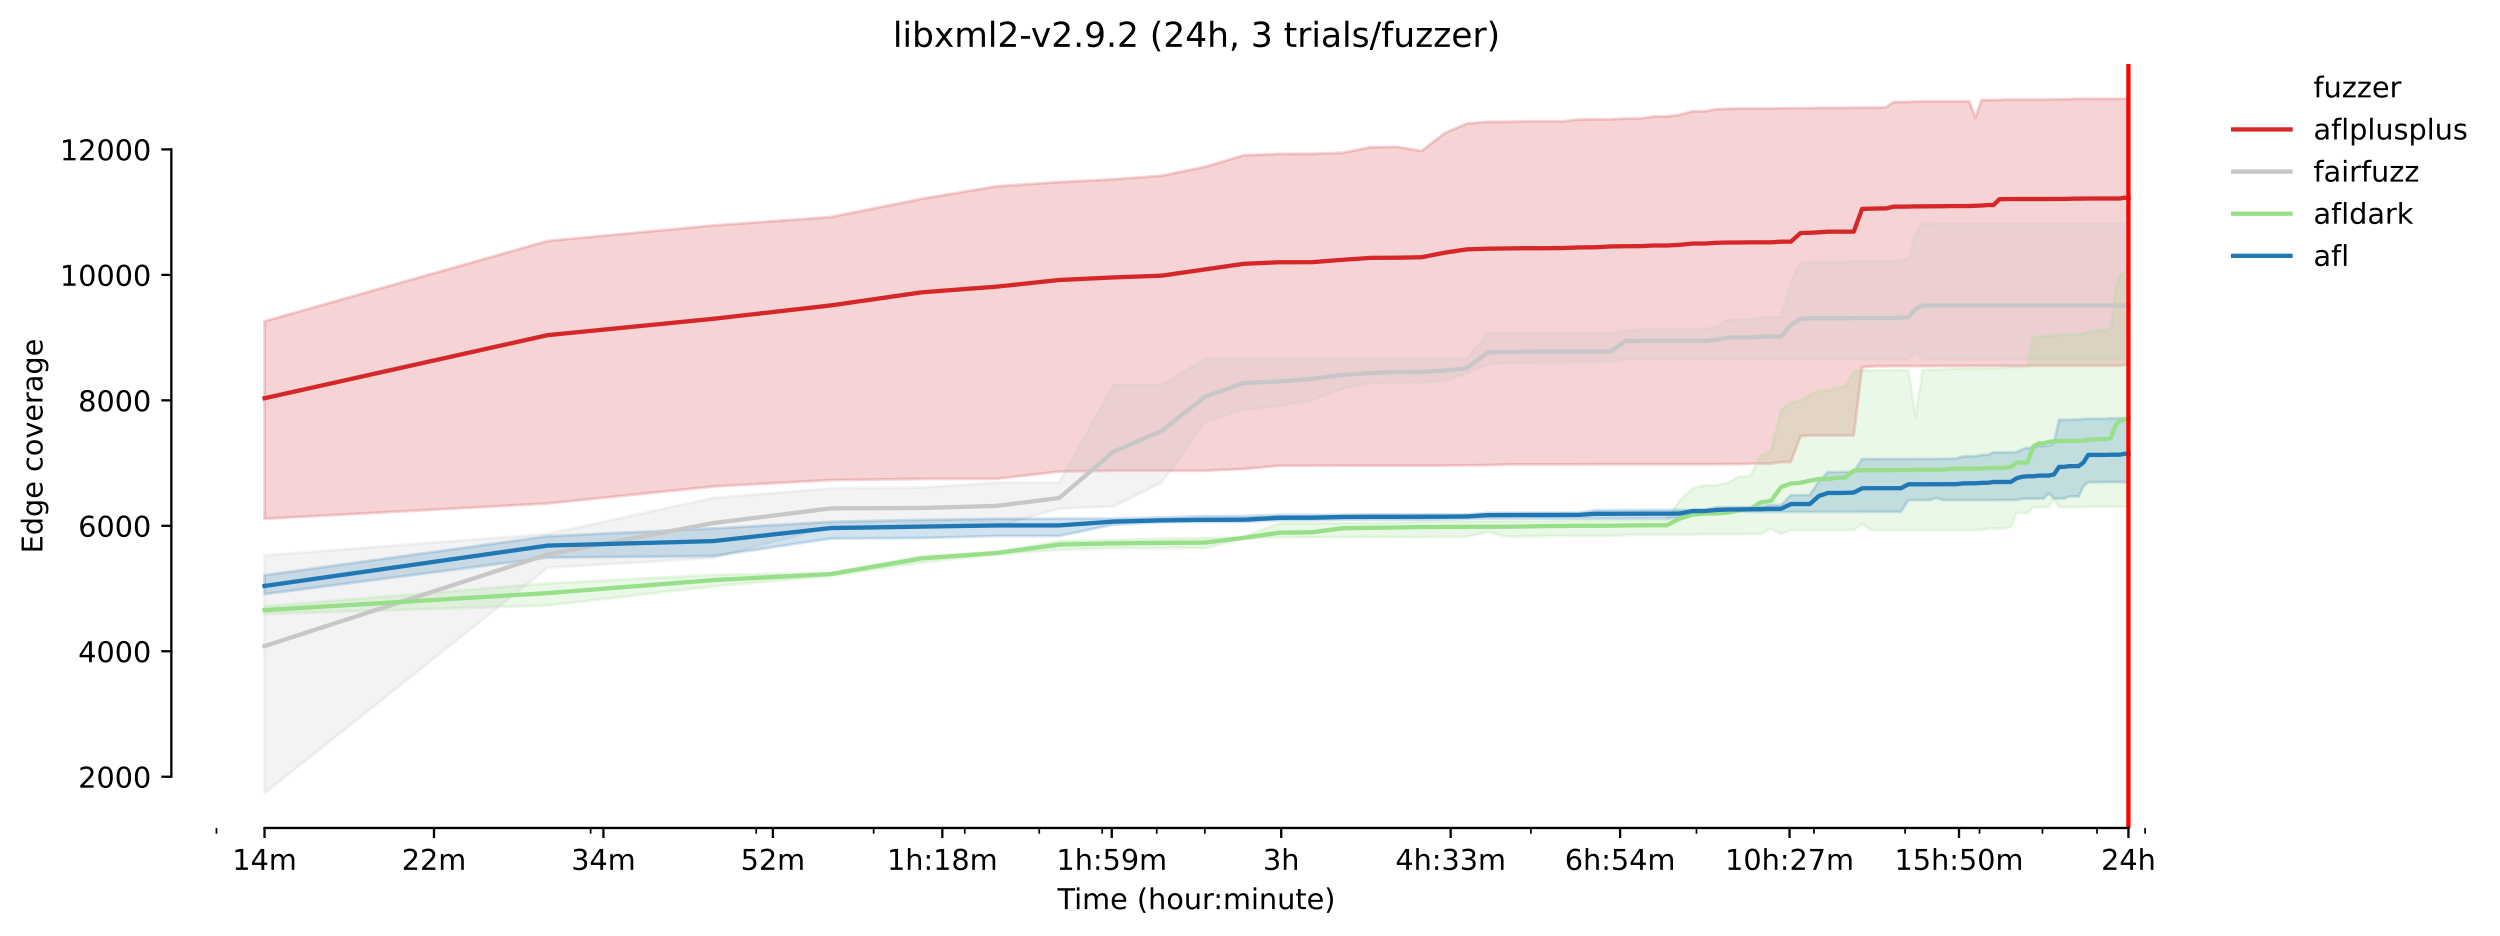 <?xml version="1.0" encoding="utf-8" standalone="no"?>
<!DOCTYPE svg PUBLIC "-//W3C//DTD SVG 1.1//EN"
  "http://www.w3.org/Graphics/SVG/1.1/DTD/svg11.dtd">
<!-- Created with matplotlib (https://matplotlib.org/) -->
<svg height="325.986pt" version="1.1" viewBox="0 0 870.904 325.986" width="870.904pt" xmlns="http://www.w3.org/2000/svg" xmlns:xlink="http://www.w3.org/1999/xlink">
 <defs>
  <style type="text/css">*{stroke-linecap:butt;stroke-linejoin:round;}</style>
 </defs>
 <g id="figure_1">
  <g id="patch_1">
   <path d="M 0 325.986 
L 870.904 325.986 
L 870.904 0 
L 0 0 
z
" style="fill:#ffffff;"/>
  </g>
  <g id="axes_1">
   <g id="patch_2">
    <path d="M 59.691 288.43 
L 773.931 288.43 
L 773.931 22.318 
L 59.691 22.318 
z
" style="fill:#ffffff;"/>
   </g>
   <g id="PolyCollection_1">
    <defs>
     <path d="M 92.156 -214.057 
L 92.156 -145.262 
L 190.761 -150.594 
L 248.441 -156.517 
L 289.366 -158.746 
L 321.109 -159.139 
L 347.046 -159.205 
L 368.975 -161.696 
L 387.971 -162.024 
L 404.726 -162.024 
L 419.714 -162.024 
L 433.273 -162.614 
L 445.651 -163.75 
L 457.037 -163.75 
L 467.58 -163.794 
L 477.394 -163.794 
L 486.575 -163.794 
L 495.2 -163.794 
L 503.331 -163.794 
L 511.022 -163.881 
L 518.319 -163.925 
L 525.26 -164.187 
L 531.878 -164.187 
L 538.201 -164.187 
L 544.256 -164.187 
L 550.063 -164.187 
L 555.642 -164.253 
L 561.011 -164.253 
L 566.184 -164.253 
L 571.176 -164.253 
L 575.999 -164.253 
L 580.664 -164.253 
L 585.18 -164.253 
L 589.558 -164.253 
L 593.804 -164.253 
L 597.928 -164.253 
L 601.936 -164.297 
L 605.833 -164.297 
L 609.627 -164.471 
L 613.322 -164.471 
L 616.924 -164.471 
L 620.437 -164.996 
L 623.865 -164.996 
L 627.212 -173.978 
L 630.482 -174.306 
L 633.679 -174.306 
L 636.806 -174.306 
L 639.865 -174.306 
L 642.86 -174.306 
L 645.794 -174.306 
L 648.668 -198.017 
L 651.485 -198.301 
L 654.247 -198.432 
L 656.957 -198.432 
L 659.616 -198.454 
L 662.226 -198.454 
L 664.789 -198.454 
L 667.307 -198.454 
L 669.781 -198.454 
L 672.213 -198.454 
L 674.604 -198.519 
L 676.955 -198.519 
L 679.269 -198.519 
L 681.545 -198.519 
L 683.785 -198.519 
L 685.991 -198.519 
L 688.163 -198.519 
L 690.302 -198.519 
L 692.409 -198.563 
L 694.486 -198.563 
L 696.533 -198.563 
L 698.551 -198.563 
L 700.54 -198.563 
L 702.503 -198.563 
L 704.438 -198.563 
L 706.348 -198.585 
L 708.232 -198.585 
L 710.091 -198.585 
L 711.927 -198.585 
L 713.739 -198.585 
L 715.529 -198.585 
L 717.296 -198.585 
L 719.041 -198.585 
L 720.766 -198.585 
L 722.469 -198.585 
L 724.153 -198.585 
L 725.817 -198.585 
L 727.461 -198.585 
L 729.087 -198.585 
L 730.695 -198.585 
L 732.284 -198.585 
L 733.856 -198.585 
L 735.411 -198.585 
L 736.949 -198.585 
L 738.47 -198.585 
L 739.976 -198.869 
L 741.465 -198.869 
L 741.465 -291.572 
L 741.465 -291.572 
L 739.976 -291.572 
L 738.47 -291.572 
L 736.949 -291.572 
L 735.411 -291.572 
L 733.856 -291.572 
L 732.284 -291.572 
L 730.695 -291.572 
L 729.087 -291.572 
L 727.461 -291.572 
L 725.817 -291.572 
L 724.153 -291.572 
L 722.469 -291.572 
L 720.766 -291.397 
L 719.041 -291.397 
L 717.296 -291.397 
L 715.529 -291.397 
L 713.739 -291.31 
L 711.927 -291.31 
L 710.091 -291.31 
L 708.232 -291.31 
L 706.348 -291.31 
L 704.438 -291.31 
L 702.503 -291.31 
L 700.54 -291.31 
L 698.551 -291.31 
L 696.533 -291.179 
L 694.486 -291.135 
L 692.409 -291.135 
L 690.302 -291.135 
L 688.163 -285.118 
L 685.991 -290.654 
L 683.785 -290.654 
L 681.545 -290.654 
L 679.269 -290.654 
L 676.955 -290.654 
L 674.604 -290.654 
L 672.213 -290.654 
L 669.781 -290.654 
L 667.307 -290.654 
L 664.789 -290.48 
L 662.226 -290.458 
L 659.616 -290.458 
L 656.957 -288.556 
L 654.247 -288.556 
L 651.485 -288.469 
L 648.668 -288.469 
L 645.794 -288.469 
L 642.86 -288.425 
L 639.865 -288.425 
L 636.806 -288.425 
L 633.679 -288.425 
L 630.482 -288.294 
L 627.212 -288.294 
L 623.865 -288.294 
L 620.437 -288.294 
L 616.924 -288.163 
L 613.322 -288.163 
L 609.627 -288.163 
L 605.833 -288.163 
L 601.936 -288.119 
L 597.928 -287.966 
L 593.804 -287.202 
L 589.558 -287.202 
L 585.18 -285.956 
L 580.664 -285.41 
L 575.999 -285.388 
L 571.176 -284.71 
L 566.184 -284.688 
L 561.011 -284.426 
L 555.642 -284.426 
L 550.063 -284.361 
L 544.256 -283.727 
L 538.201 -283.727 
L 531.878 -283.727 
L 525.26 -283.552 
L 518.319 -283.552 
L 511.022 -282.962 
L 503.331 -279.64 
L 495.2 -273.39 
L 486.575 -274.832 
L 477.394 -274.701 
L 467.58 -272.734 
L 457.037 -272.407 
L 445.651 -272.363 
L 433.273 -271.882 
L 419.714 -267.861 
L 404.726 -264.78 
L 387.971 -263.534 
L 368.975 -262.551 
L 347.046 -261.065 
L 321.109 -256.733 
L 289.366 -250.378 
L 248.441 -247.45 
L 190.761 -242.052 
L 92.156 -214.057 
z
" id="mfbe3bf1a73" style="stroke:#d62728;stroke-opacity:0.2;"/>
    </defs>
    <g clip-path="url(#p6134f6e0ec)">
     <use style="fill:#d62728;fill-opacity:0.2;stroke:#d62728;stroke-opacity:0.2;" x="0" xlink:href="#mfbe3bf1a73" y="325.986"/>
    </g>
   </g>
   <g id="PolyCollection_2">
    <defs>
     <path d="M 92.156 -132.499 
L 92.156 -49.652 
L 190.761 -128.216 
L 248.441 -131.669 
L 289.366 -142.465 
L 321.109 -142.487 
L 347.046 -142.596 
L 368.975 -148.802 
L 387.971 -149.611 
L 404.726 -157.959 
L 419.714 -178.938 
L 433.273 -183.353 
L 445.651 -184.555 
L 457.037 -186.653 
L 467.58 -190.608 
L 477.394 -192.597 
L 486.575 -192.684 
L 495.2 -192.794 
L 503.331 -193.427 
L 511.022 -195.919 
L 518.319 -199.131 
L 525.26 -199.503 
L 531.878 -199.765 
L 538.201 -199.874 
L 544.256 -199.874 
L 550.063 -199.896 
L 555.642 -200.005 
L 561.011 -200.005 
L 566.184 -200.88 
L 571.176 -200.88 
L 575.999 -200.88 
L 580.664 -200.88 
L 585.18 -200.88 
L 589.558 -200.88 
L 593.804 -200.88 
L 597.928 -200.88 
L 601.936 -200.88 
L 605.833 -200.88 
L 609.627 -200.88 
L 613.322 -200.88 
L 616.924 -200.88 
L 620.437 -200.88 
L 623.865 -200.88 
L 627.212 -200.88 
L 630.482 -200.88 
L 633.679 -200.88 
L 636.806 -200.88 
L 639.865 -200.88 
L 642.86 -200.88 
L 645.794 -200.88 
L 648.668 -200.88 
L 651.485 -200.88 
L 654.247 -200.88 
L 656.957 -200.88 
L 659.616 -200.88 
L 662.226 -200.88 
L 664.789 -200.88 
L 667.307 -203.844 
L 669.781 -200.88 
L 672.213 -200.88 
L 674.604 -200.88 
L 676.955 -200.88 
L 679.269 -200.88 
L 681.545 -200.88 
L 683.785 -200.88 
L 685.991 -200.88 
L 688.163 -200.88 
L 690.302 -200.88 
L 692.409 -200.88 
L 694.486 -200.88 
L 696.533 -200.88 
L 698.551 -200.88 
L 700.54 -200.88 
L 702.503 -200.88 
L 704.438 -200.88 
L 706.348 -200.88 
L 708.232 -200.88 
L 710.091 -200.88 
L 711.927 -200.88 
L 713.739 -200.88 
L 715.529 -200.88 
L 717.296 -200.88 
L 719.041 -200.88 
L 720.766 -200.88 
L 722.469 -200.88 
L 724.153 -200.88 
L 725.817 -200.88 
L 727.461 -200.88 
L 729.087 -200.88 
L 730.695 -200.88 
L 732.284 -200.88 
L 733.856 -200.88 
L 735.411 -200.88 
L 736.949 -200.88 
L 738.47 -200.88 
L 739.976 -200.88 
L 741.465 -200.88 
L 741.465 -248.04 
L 741.465 -248.04 
L 739.976 -248.04 
L 738.47 -248.04 
L 736.949 -248.04 
L 735.411 -248.04 
L 733.856 -248.04 
L 732.284 -248.04 
L 730.695 -248.04 
L 729.087 -248.04 
L 727.461 -248.04 
L 725.817 -248.04 
L 724.153 -248.04 
L 722.469 -248.04 
L 720.766 -248.04 
L 719.041 -248.04 
L 717.296 -248.04 
L 715.529 -248.04 
L 713.739 -248.04 
L 711.927 -248.04 
L 710.091 -248.04 
L 708.232 -248.04 
L 706.348 -248.04 
L 704.438 -248.04 
L 702.503 -248.04 
L 700.54 -248.04 
L 698.551 -248.04 
L 696.533 -248.04 
L 694.486 -248.04 
L 692.409 -248.04 
L 690.302 -248.04 
L 688.163 -248.04 
L 685.991 -248.04 
L 683.785 -248.04 
L 681.545 -248.04 
L 679.269 -248.04 
L 676.955 -248.04 
L 674.604 -248.04 
L 672.213 -248.018 
L 669.781 -248.018 
L 667.307 -244.652 
L 664.789 -235.583 
L 662.226 -235.583 
L 659.616 -234.884 
L 656.957 -234.884 
L 654.247 -234.884 
L 651.485 -234.884 
L 648.668 -234.884 
L 645.794 -234.884 
L 642.86 -234.709 
L 639.865 -234.709 
L 636.806 -234.709 
L 633.679 -234.709 
L 630.482 -234.665 
L 627.212 -234.185 
L 623.865 -227.519 
L 620.437 -215.522 
L 616.924 -215.522 
L 613.322 -215.412 
L 609.627 -214.647 
L 605.833 -214.626 
L 601.936 -214.604 
L 597.928 -212.156 
L 593.804 -211.151 
L 589.558 -211.151 
L 585.18 -211.151 
L 580.664 -211.151 
L 575.999 -211.151 
L 571.176 -211.151 
L 566.184 -210.757 
L 561.011 -209.774 
L 555.642 -209.774 
L 550.063 -209.774 
L 544.256 -209.774 
L 538.201 -209.774 
L 531.878 -209.774 
L 525.26 -209.774 
L 518.319 -209.774 
L 511.022 -200.88 
L 503.331 -200.88 
L 495.2 -200.88 
L 486.575 -200.88 
L 477.394 -200.88 
L 467.58 -200.88 
L 457.037 -200.88 
L 445.651 -200.88 
L 433.273 -200.88 
L 419.714 -200.88 
L 404.726 -191.963 
L 387.971 -191.963 
L 368.975 -157.872 
L 347.046 -157.872 
L 321.109 -156.123 
L 289.366 -155.839 
L 248.441 -152.517 
L 190.761 -139.973 
L 92.156 -132.499 
z
" id="m40d604502a" style="stroke:#c7c7c7;stroke-opacity:0.2;"/>
    </defs>
    <g clip-path="url(#p6134f6e0ec)">
     <use style="fill:#c7c7c7;fill-opacity:0.2;stroke:#c7c7c7;stroke-opacity:0.2;" x="0" xlink:href="#m40d604502a" y="325.986"/>
    </g>
   </g>
   <g id="PolyCollection_3">
    <defs>
     <path d="M 92.156 -114.776 
L 92.156 -112.088 
L 190.761 -115.082 
L 248.441 -121.726 
L 289.366 -125.331 
L 321.109 -130.008 
L 347.046 -132.849 
L 368.975 -134.444 
L 387.971 -135.034 
L 404.726 -135.034 
L 419.714 -135.056 
L 433.273 -138.334 
L 445.651 -138.771 
L 457.037 -138.815 
L 467.58 -138.881 
L 477.394 -138.881 
L 486.575 -138.903 
L 495.2 -138.903 
L 503.331 -138.946 
L 511.022 -138.946 
L 518.319 -140.658 
L 525.26 -138.99 
L 531.878 -139.165 
L 538.201 -139.274 
L 544.256 -139.274 
L 550.063 -139.318 
L 555.642 -139.318 
L 561.011 -139.318 
L 566.184 -139.58 
L 571.176 -139.711 
L 575.999 -139.711 
L 580.664 -139.711 
L 585.18 -139.755 
L 589.558 -139.777 
L 593.804 -139.93 
L 597.928 -139.93 
L 601.936 -139.93 
L 605.833 -139.93 
L 609.627 -139.995 
L 613.322 -139.995 
L 616.924 -141.849 
L 620.437 -139.995 
L 623.865 -141.285 
L 627.212 -141.285 
L 630.482 -141.285 
L 633.679 -141.285 
L 636.806 -141.285 
L 639.865 -141.285 
L 642.86 -141.328 
L 645.794 -141.328 
L 648.668 -143.674 
L 651.485 -141.328 
L 654.247 -141.328 
L 656.957 -141.328 
L 659.616 -141.328 
L 662.226 -141.328 
L 664.789 -141.328 
L 667.307 -141.328 
L 669.781 -141.328 
L 672.213 -141.328 
L 674.604 -141.328 
L 676.955 -141.328 
L 679.269 -141.328 
L 681.545 -141.328 
L 683.785 -141.328 
L 685.991 -141.328 
L 688.163 -141.328 
L 690.302 -141.372 
L 692.409 -141.831 
L 694.486 -141.853 
L 696.533 -141.853 
L 698.551 -141.853 
L 700.54 -142.661 
L 702.503 -147.273 
L 704.438 -147.294 
L 706.348 -147.294 
L 708.232 -149.261 
L 710.091 -149.283 
L 711.927 -149.283 
L 713.739 -149.283 
L 715.529 -152.238 
L 717.296 -149.283 
L 719.041 -149.283 
L 720.766 -149.283 
L 722.469 -149.283 
L 724.153 -149.283 
L 725.817 -149.283 
L 727.461 -149.414 
L 729.087 -149.414 
L 730.695 -149.414 
L 732.284 -149.414 
L 733.856 -149.414 
L 735.411 -149.414 
L 736.949 -149.414 
L 738.47 -149.414 
L 739.976 -149.414 
L 741.465 -149.414 
L 741.465 -232.786 
L 741.465 -232.786 
L 739.976 -230.797 
L 738.47 -229.858 
L 736.949 -225.072 
L 735.411 -212.069 
L 733.856 -210.889 
L 732.284 -210.889 
L 730.695 -210.889 
L 729.087 -210.67 
L 727.461 -210.408 
L 725.817 -209.687 
L 724.153 -209.665 
L 722.469 -209.599 
L 720.766 -209.555 
L 719.041 -209.534 
L 717.296 -209.446 
L 715.529 -209.009 
L 713.739 -208.965 
L 711.927 -208.965 
L 710.091 -208.922 
L 708.232 -208.55 
L 706.348 -198.126 
L 704.438 -198.126 
L 702.503 -198.126 
L 700.54 -198.126 
L 698.551 -198.082 
L 696.533 -197.798 
L 694.486 -197.776 
L 692.409 -197.711 
L 690.302 -197.689 
L 688.163 -197.645 
L 685.991 -197.602 
L 683.785 -197.602 
L 681.545 -197.58 
L 679.269 -197.58 
L 676.955 -197.23 
L 674.604 -197.23 
L 672.213 -197.164 
L 669.781 -197.121 
L 667.307 -180.905 
L 664.789 -197.055 
L 662.226 -197.055 
L 659.616 -196.968 
L 656.957 -196.968 
L 654.247 -196.968 
L 651.485 -196.968 
L 648.668 -196.946 
L 645.794 -196.574 
L 642.86 -191.351 
L 639.865 -191.045 
L 636.806 -189.953 
L 633.679 -189.909 
L 630.482 -188.27 
L 627.212 -186.412 
L 623.865 -185.626 
L 620.437 -183.178 
L 616.924 -168.689 
L 613.322 -167.269 
L 609.627 -159.991 
L 605.833 -159.991 
L 601.936 -157.784 
L 597.928 -156.888 
L 593.804 -156.844 
L 589.558 -155.752 
L 585.18 -151.731 
L 580.664 -144.803 
L 575.999 -144.803 
L 571.176 -144.759 
L 566.184 -144.759 
L 561.011 -144.759 
L 555.642 -144.716 
L 550.063 -144.716 
L 544.256 -144.563 
L 538.201 -144.453 
L 531.878 -144.453 
L 525.26 -144.41 
L 518.319 -144.41 
L 511.022 -144.388 
L 503.331 -144.366 
L 495.2 -144.344 
L 486.575 -143.951 
L 477.394 -143.863 
L 467.58 -143.776 
L 457.037 -143.732 
L 445.651 -143.689 
L 433.273 -138.946 
L 419.714 -138.531 
L 404.726 -138.356 
L 387.971 -137.81 
L 368.975 -137.482 
L 347.046 -133.68 
L 321.109 -132.237 
L 289.366 -126.402 
L 248.441 -125.725 
L 190.761 -122.775 
L 92.156 -114.776 
z
" id="mcdb04252cb" style="stroke:#98df8a;stroke-opacity:0.2;"/>
    </defs>
    <g clip-path="url(#p6134f6e0ec)">
     <use style="fill:#98df8a;fill-opacity:0.2;stroke:#98df8a;stroke-opacity:0.2;" x="0" xlink:href="#mcdb04252cb" y="325.986"/>
    </g>
   </g>
   <g id="PolyCollection_4">
    <defs>
     <path d="M 92.156 -125.616 
L 92.156 -119.016 
L 190.761 -131.756 
L 248.441 -132.259 
L 289.366 -138.378 
L 321.109 -138.553 
L 347.046 -139.274 
L 368.975 -139.274 
L 387.971 -143.251 
L 404.726 -144.126 
L 419.714 -144.191 
L 433.273 -144.191 
L 445.651 -144.738 
L 457.037 -144.759 
L 467.58 -144.978 
L 477.394 -144.978 
L 486.575 -144.978 
L 495.2 -145.022 
L 503.331 -145.109 
L 511.022 -145.306 
L 518.319 -145.371 
L 525.26 -145.371 
L 531.878 -145.393 
L 538.201 -145.393 
L 544.256 -145.393 
L 550.063 -145.393 
L 555.642 -145.393 
L 561.011 -145.393 
L 566.184 -145.393 
L 571.176 -145.415 
L 575.999 -145.415 
L 580.664 -145.415 
L 585.18 -145.546 
L 589.558 -147.404 
L 593.804 -147.404 
L 597.928 -147.404 
L 601.936 -147.622 
L 605.833 -147.957 
L 609.627 -147.666 
L 613.322 -147.666 
L 616.924 -147.666 
L 620.437 -147.666 
L 623.865 -147.666 
L 627.212 -147.666 
L 630.482 -147.666 
L 633.679 -147.666 
L 636.806 -147.666 
L 639.865 -147.666 
L 642.86 -147.666 
L 645.794 -147.666 
L 648.668 -147.666 
L 651.485 -147.71 
L 654.247 -147.71 
L 656.957 -147.71 
L 659.616 -147.71 
L 662.226 -147.71 
L 664.789 -151.753 
L 667.307 -151.753 
L 669.781 -151.753 
L 672.213 -151.753 
L 674.604 -152.484 
L 676.955 -151.753 
L 679.269 -151.753 
L 681.545 -151.753 
L 683.785 -151.753 
L 685.991 -151.753 
L 688.163 -151.753 
L 690.302 -151.753 
L 692.409 -151.753 
L 694.486 -151.753 
L 696.533 -151.774 
L 698.551 -151.774 
L 700.54 -151.774 
L 702.503 -151.774 
L 704.438 -152.277 
L 706.348 -152.277 
L 708.232 -152.277 
L 710.091 -152.277 
L 711.927 -152.277 
L 713.739 -154.178 
L 715.529 -152.321 
L 717.296 -152.321 
L 719.041 -152.321 
L 720.766 -153.02 
L 722.469 -153.02 
L 724.153 -153.02 
L 725.817 -156.648 
L 727.461 -158.003 
L 729.087 -158.003 
L 730.695 -158.003 
L 732.284 -158.025 
L 733.856 -158.025 
L 735.411 -158.025 
L 736.949 -158.025 
L 738.47 -158.025 
L 739.976 -158.025 
L 741.465 -158.025 
L 741.465 -180.293 
L 741.465 -180.293 
L 739.976 -180.293 
L 738.47 -180.272 
L 736.949 -180.272 
L 735.411 -180.272 
L 733.856 -180.097 
L 732.284 -180.097 
L 730.695 -180.097 
L 729.087 -180.097 
L 727.461 -180.097 
L 725.817 -180.097 
L 724.153 -179.813 
L 722.469 -179.813 
L 720.766 -179.769 
L 719.041 -179.725 
L 717.296 -179.725 
L 715.529 -171.814 
L 713.739 -170.7 
L 711.927 -170.656 
L 710.091 -170.656 
L 708.232 -169.978 
L 706.348 -169.978 
L 704.438 -169.476 
L 702.503 -168.427 
L 700.54 -168.405 
L 698.551 -168.405 
L 696.533 -168.405 
L 694.486 -168.405 
L 692.409 -167.509 
L 690.302 -167.509 
L 688.163 -167.028 
L 685.991 -167.028 
L 683.785 -167.028 
L 681.545 -166.22 
L 679.269 -166.22 
L 676.955 -166.176 
L 674.604 -166.132 
L 672.213 -166.132 
L 669.781 -166.132 
L 667.307 -166.132 
L 664.789 -166.089 
L 662.226 -166.089 
L 659.616 -166.089 
L 656.957 -166.089 
L 654.247 -166.089 
L 651.485 -166.067 
L 648.668 -166.067 
L 645.794 -161.609 
L 642.86 -161.609 
L 639.865 -161.521 
L 636.806 -161.521 
L 633.679 -158.527 
L 630.482 -153.523 
L 627.212 -153.501 
L 623.865 -153.501 
L 620.437 -150.026 
L 616.924 -150.026 
L 613.322 -149.589 
L 609.627 -149.248 
L 605.833 -149.283 
L 601.936 -149.283 
L 597.928 -149.261 
L 593.804 -148.343 
L 589.558 -148.343 
L 585.18 -148.343 
L 580.664 -148.343 
L 575.999 -148.343 
L 571.176 -148.3 
L 566.184 -148.256 
L 561.011 -148.212 
L 555.642 -148.212 
L 550.063 -147.36 
L 544.256 -147.338 
L 538.201 -147.338 
L 531.878 -147.338 
L 525.26 -147.316 
L 518.319 -147.316 
L 511.022 -146.77 
L 503.331 -146.77 
L 495.2 -146.77 
L 486.575 -146.77 
L 477.394 -146.77 
L 467.58 -146.639 
L 457.037 -146.639 
L 445.651 -146.617 
L 433.273 -146.202 
L 419.714 -146.202 
L 404.726 -145.699 
L 387.971 -145.328 
L 368.975 -145.306 
L 347.046 -145.262 
L 321.109 -144.869 
L 289.366 -144.191 
L 248.441 -141.897 
L 190.761 -139.187 
L 92.156 -125.616 
z
" id="mb320ad5ecb" style="stroke:#1f77b4;stroke-opacity:0.2;"/>
    </defs>
    <g clip-path="url(#p6134f6e0ec)">
     <use style="fill:#1f77b4;fill-opacity:0.2;stroke:#1f77b4;stroke-opacity:0.2;" x="0" xlink:href="#mb320ad5ecb" y="325.986"/>
    </g>
   </g>
   <g id="matplotlib.axis_1">
    <g id="xtick_1">
     <g id="line2d_1">
      <defs>
       <path d="M 0 0 
L 0 3.5 
" id="m8a9735f0ae" style="stroke:#000000;stroke-width:0.8;"/>
      </defs>
      <g>
       <use style="stroke:#000000;stroke-width:0.8;" x="92.156" xlink:href="#m8a9735f0ae" y="288.43"/>
      </g>
     </g>
     <g id="text_1">
      <!-- 14m -->
      <g transform="translate(80.923 303.029)scale(0.1 -0.1)">
       <defs>
        <path d="M 12.406 8.297 
L 28.516 8.297 
L 28.516 63.922 
L 10.984 60.406 
L 10.984 69.391 
L 28.422 72.906 
L 38.281 72.906 
L 38.281 8.297 
L 54.391 8.297 
L 54.391 0 
L 12.406 0 
z
" id="DejaVuSans-49"/>
        <path d="M 37.797 64.312 
L 12.891 25.391 
L 37.797 25.391 
z
M 35.203 72.906 
L 47.609 72.906 
L 47.609 25.391 
L 58.016 25.391 
L 58.016 17.188 
L 47.609 17.188 
L 47.609 0 
L 37.797 0 
L 37.797 17.188 
L 4.891 17.188 
L 4.891 26.703 
z
" id="DejaVuSans-52"/>
        <path d="M 52 44.188 
Q 55.375 50.25 60.062 53.125 
Q 64.75 56 71.094 56 
Q 79.641 56 84.281 50.016 
Q 88.922 44.047 88.922 33.016 
L 88.922 0 
L 79.891 0 
L 79.891 32.719 
Q 79.891 40.578 77.094 44.375 
Q 74.312 48.188 68.609 48.188 
Q 61.625 48.188 57.562 43.547 
Q 53.516 38.922 53.516 30.906 
L 53.516 0 
L 44.484 0 
L 44.484 32.719 
Q 44.484 40.625 41.703 44.406 
Q 38.922 48.188 33.109 48.188 
Q 26.219 48.188 22.156 43.531 
Q 18.109 38.875 18.109 30.906 
L 18.109 0 
L 9.078 0 
L 9.078 54.688 
L 18.109 54.688 
L 18.109 46.188 
Q 21.188 51.219 25.484 53.609 
Q 29.781 56 35.688 56 
Q 41.656 56 45.828 52.969 
Q 50 49.953 52 44.188 
z
" id="DejaVuSans-109"/>
       </defs>
       <use xlink:href="#DejaVuSans-49"/>
       <use x="63.623" xlink:href="#DejaVuSans-52"/>
       <use x="127.246" xlink:href="#DejaVuSans-109"/>
      </g>
     </g>
    </g>
    <g id="xtick_2">
     <g id="line2d_2">
      <g>
       <use style="stroke:#000000;stroke-width:0.8;" x="151.184" xlink:href="#m8a9735f0ae" y="288.43"/>
      </g>
     </g>
     <g id="text_2">
      <!-- 22m -->
      <g transform="translate(139.952 303.029)scale(0.1 -0.1)">
       <defs>
        <path d="M 19.188 8.297 
L 53.609 8.297 
L 53.609 0 
L 7.328 0 
L 7.328 8.297 
Q 12.938 14.109 22.625 23.891 
Q 32.328 33.688 34.812 36.531 
Q 39.547 41.844 41.422 45.531 
Q 43.312 49.219 43.312 52.781 
Q 43.312 58.594 39.234 62.25 
Q 35.156 65.922 28.609 65.922 
Q 23.969 65.922 18.812 64.312 
Q 13.672 62.703 7.812 59.422 
L 7.812 69.391 
Q 13.766 71.781 18.938 73 
Q 24.125 74.219 28.422 74.219 
Q 39.75 74.219 46.484 68.547 
Q 53.219 62.891 53.219 53.422 
Q 53.219 48.922 51.531 44.891 
Q 49.859 40.875 45.406 35.406 
Q 44.188 33.984 37.641 27.219 
Q 31.109 20.453 19.188 8.297 
z
" id="DejaVuSans-50"/>
       </defs>
       <use xlink:href="#DejaVuSans-50"/>
       <use x="63.623" xlink:href="#DejaVuSans-50"/>
       <use x="127.246" xlink:href="#DejaVuSans-109"/>
      </g>
     </g>
    </g>
    <g id="xtick_3">
     <g id="line2d_3">
      <g>
       <use style="stroke:#000000;stroke-width:0.8;" x="210.213" xlink:href="#m8a9735f0ae" y="288.43"/>
      </g>
     </g>
     <g id="text_3">
      <!-- 34m -->
      <g transform="translate(198.98 303.029)scale(0.1 -0.1)">
       <defs>
        <path d="M 40.578 39.312 
Q 47.656 37.797 51.625 33 
Q 55.609 28.219 55.609 21.188 
Q 55.609 10.406 48.188 4.484 
Q 40.766 -1.422 27.094 -1.422 
Q 22.516 -1.422 17.656 -0.516 
Q 12.797 0.391 7.625 2.203 
L 7.625 11.719 
Q 11.719 9.328 16.594 8.109 
Q 21.484 6.891 26.812 6.891 
Q 36.078 6.891 40.938 10.547 
Q 45.797 14.203 45.797 21.188 
Q 45.797 27.641 41.281 31.266 
Q 36.766 34.906 28.719 34.906 
L 20.219 34.906 
L 20.219 43.016 
L 29.109 43.016 
Q 36.375 43.016 40.234 45.922 
Q 44.094 48.828 44.094 54.297 
Q 44.094 59.906 40.109 62.906 
Q 36.141 65.922 28.719 65.922 
Q 24.656 65.922 20.016 65.031 
Q 15.375 64.156 9.812 62.312 
L 9.812 71.094 
Q 15.438 72.656 20.344 73.438 
Q 25.25 74.219 29.594 74.219 
Q 40.828 74.219 47.359 69.109 
Q 53.906 64.016 53.906 55.328 
Q 53.906 49.266 50.438 45.094 
Q 46.969 40.922 40.578 39.312 
z
" id="DejaVuSans-51"/>
       </defs>
       <use xlink:href="#DejaVuSans-51"/>
       <use x="63.623" xlink:href="#DejaVuSans-52"/>
       <use x="127.246" xlink:href="#DejaVuSans-109"/>
      </g>
     </g>
    </g>
    <g id="xtick_4">
     <g id="line2d_4">
      <g>
       <use style="stroke:#000000;stroke-width:0.8;" x="269.241" xlink:href="#m8a9735f0ae" y="288.43"/>
      </g>
     </g>
     <g id="text_4">
      <!-- 52m -->
      <g transform="translate(258.008 303.029)scale(0.1 -0.1)">
       <defs>
        <path d="M 10.797 72.906 
L 49.516 72.906 
L 49.516 64.594 
L 19.828 64.594 
L 19.828 46.734 
Q 21.969 47.469 24.109 47.828 
Q 26.266 48.188 28.422 48.188 
Q 40.625 48.188 47.75 41.5 
Q 54.891 34.812 54.891 23.391 
Q 54.891 11.625 47.562 5.094 
Q 40.234 -1.422 26.906 -1.422 
Q 22.312 -1.422 17.547 -0.641 
Q 12.797 0.141 7.719 1.703 
L 7.719 11.625 
Q 12.109 9.234 16.797 8.062 
Q 21.484 6.891 26.703 6.891 
Q 35.156 6.891 40.078 11.328 
Q 45.016 15.766 45.016 23.391 
Q 45.016 31 40.078 35.438 
Q 35.156 39.891 26.703 39.891 
Q 22.75 39.891 18.812 39.016 
Q 14.891 38.141 10.797 36.281 
z
" id="DejaVuSans-53"/>
       </defs>
       <use xlink:href="#DejaVuSans-53"/>
       <use x="63.623" xlink:href="#DejaVuSans-50"/>
       <use x="127.246" xlink:href="#DejaVuSans-109"/>
      </g>
     </g>
    </g>
    <g id="xtick_5">
     <g id="line2d_5">
      <g>
       <use style="stroke:#000000;stroke-width:0.8;" x="328.269" xlink:href="#m8a9735f0ae" y="288.43"/>
      </g>
     </g>
     <g id="text_5">
      <!-- 1h:18m -->
      <g transform="translate(309.002 303.029)scale(0.1 -0.1)">
       <defs>
        <path d="M 54.891 33.016 
L 54.891 0 
L 45.906 0 
L 45.906 32.719 
Q 45.906 40.484 42.875 44.328 
Q 39.844 48.188 33.797 48.188 
Q 26.516 48.188 22.312 43.547 
Q 18.109 38.922 18.109 30.906 
L 18.109 0 
L 9.078 0 
L 9.078 75.984 
L 18.109 75.984 
L 18.109 46.188 
Q 21.344 51.125 25.703 53.562 
Q 30.078 56 35.797 56 
Q 45.219 56 50.047 50.172 
Q 54.891 44.344 54.891 33.016 
z
" id="DejaVuSans-104"/>
        <path d="M 11.719 12.406 
L 22.016 12.406 
L 22.016 0 
L 11.719 0 
z
M 11.719 51.703 
L 22.016 51.703 
L 22.016 39.312 
L 11.719 39.312 
z
" id="DejaVuSans-58"/>
        <path d="M 31.781 34.625 
Q 24.75 34.625 20.719 30.859 
Q 16.703 27.094 16.703 20.516 
Q 16.703 13.922 20.719 10.156 
Q 24.75 6.391 31.781 6.391 
Q 38.812 6.391 42.859 10.172 
Q 46.922 13.969 46.922 20.516 
Q 46.922 27.094 42.891 30.859 
Q 38.875 34.625 31.781 34.625 
z
M 21.922 38.812 
Q 15.578 40.375 12.031 44.719 
Q 8.5 49.078 8.5 55.328 
Q 8.5 64.062 14.719 69.141 
Q 20.953 74.219 31.781 74.219 
Q 42.672 74.219 48.875 69.141 
Q 55.078 64.062 55.078 55.328 
Q 55.078 49.078 51.531 44.719 
Q 48 40.375 41.703 38.812 
Q 48.828 37.156 52.797 32.312 
Q 56.781 27.484 56.781 20.516 
Q 56.781 9.906 50.312 4.234 
Q 43.844 -1.422 31.781 -1.422 
Q 19.734 -1.422 13.25 4.234 
Q 6.781 9.906 6.781 20.516 
Q 6.781 27.484 10.781 32.312 
Q 14.797 37.156 21.922 38.812 
z
M 18.312 54.391 
Q 18.312 48.734 21.844 45.562 
Q 25.391 42.391 31.781 42.391 
Q 38.141 42.391 41.719 45.562 
Q 45.312 48.734 45.312 54.391 
Q 45.312 60.062 41.719 63.234 
Q 38.141 66.406 31.781 66.406 
Q 25.391 66.406 21.844 63.234 
Q 18.312 60.062 18.312 54.391 
z
" id="DejaVuSans-56"/>
       </defs>
       <use xlink:href="#DejaVuSans-49"/>
       <use x="63.623" xlink:href="#DejaVuSans-104"/>
       <use x="127.002" xlink:href="#DejaVuSans-58"/>
       <use x="160.693" xlink:href="#DejaVuSans-49"/>
       <use x="224.316" xlink:href="#DejaVuSans-56"/>
       <use x="287.939" xlink:href="#DejaVuSans-109"/>
      </g>
     </g>
    </g>
    <g id="xtick_6">
     <g id="line2d_6">
      <g>
       <use style="stroke:#000000;stroke-width:0.8;" x="387.297" xlink:href="#m8a9735f0ae" y="288.43"/>
      </g>
     </g>
     <g id="text_6">
      <!-- 1h:59m -->
      <g transform="translate(368.03 303.029)scale(0.1 -0.1)">
       <defs>
        <path d="M 10.984 1.516 
L 10.984 10.5 
Q 14.703 8.734 18.5 7.812 
Q 22.312 6.891 25.984 6.891 
Q 35.75 6.891 40.891 13.453 
Q 46.047 20.016 46.781 33.406 
Q 43.953 29.203 39.594 26.953 
Q 35.25 24.703 29.984 24.703 
Q 19.047 24.703 12.672 31.312 
Q 6.297 37.938 6.297 49.422 
Q 6.297 60.641 12.938 67.422 
Q 19.578 74.219 30.609 74.219 
Q 43.266 74.219 49.922 64.516 
Q 56.594 54.828 56.594 36.375 
Q 56.594 19.141 48.406 8.859 
Q 40.234 -1.422 26.422 -1.422 
Q 22.703 -1.422 18.891 -0.688 
Q 15.094 0.047 10.984 1.516 
z
M 30.609 32.422 
Q 37.25 32.422 41.125 36.953 
Q 45.016 41.5 45.016 49.422 
Q 45.016 57.281 41.125 61.844 
Q 37.25 66.406 30.609 66.406 
Q 23.969 66.406 20.094 61.844 
Q 16.219 57.281 16.219 49.422 
Q 16.219 41.5 20.094 36.953 
Q 23.969 32.422 30.609 32.422 
z
" id="DejaVuSans-57"/>
       </defs>
       <use xlink:href="#DejaVuSans-49"/>
       <use x="63.623" xlink:href="#DejaVuSans-104"/>
       <use x="127.002" xlink:href="#DejaVuSans-58"/>
       <use x="160.693" xlink:href="#DejaVuSans-53"/>
       <use x="224.316" xlink:href="#DejaVuSans-57"/>
       <use x="287.939" xlink:href="#DejaVuSans-109"/>
      </g>
     </g>
    </g>
    <g id="xtick_7">
     <g id="line2d_7">
      <g>
       <use style="stroke:#000000;stroke-width:0.8;" x="446.326" xlink:href="#m8a9735f0ae" y="288.43"/>
      </g>
     </g>
     <g id="text_7">
      <!-- 3h -->
      <g transform="translate(439.976 303.029)scale(0.1 -0.1)">
       <use xlink:href="#DejaVuSans-51"/>
       <use x="63.623" xlink:href="#DejaVuSans-104"/>
      </g>
     </g>
    </g>
    <g id="xtick_8">
     <g id="line2d_8">
      <g>
       <use style="stroke:#000000;stroke-width:0.8;" x="505.354" xlink:href="#m8a9735f0ae" y="288.43"/>
      </g>
     </g>
     <g id="text_8">
      <!-- 4h:33m -->
      <g transform="translate(486.087 303.029)scale(0.1 -0.1)">
       <use xlink:href="#DejaVuSans-52"/>
       <use x="63.623" xlink:href="#DejaVuSans-104"/>
       <use x="127.002" xlink:href="#DejaVuSans-58"/>
       <use x="160.693" xlink:href="#DejaVuSans-51"/>
       <use x="224.316" xlink:href="#DejaVuSans-51"/>
       <use x="287.939" xlink:href="#DejaVuSans-109"/>
      </g>
     </g>
    </g>
    <g id="xtick_9">
     <g id="line2d_9">
      <g>
       <use style="stroke:#000000;stroke-width:0.8;" x="564.382" xlink:href="#m8a9735f0ae" y="288.43"/>
      </g>
     </g>
     <g id="text_9">
      <!-- 6h:54m -->
      <g transform="translate(545.115 303.029)scale(0.1 -0.1)">
       <defs>
        <path d="M 33.016 40.375 
Q 26.375 40.375 22.484 35.828 
Q 18.609 31.297 18.609 23.391 
Q 18.609 15.531 22.484 10.953 
Q 26.375 6.391 33.016 6.391 
Q 39.656 6.391 43.531 10.953 
Q 47.406 15.531 47.406 23.391 
Q 47.406 31.297 43.531 35.828 
Q 39.656 40.375 33.016 40.375 
z
M 52.594 71.297 
L 52.594 62.312 
Q 48.875 64.062 45.094 64.984 
Q 41.312 65.922 37.594 65.922 
Q 27.828 65.922 22.672 59.328 
Q 17.531 52.734 16.797 39.406 
Q 19.672 43.656 24.016 45.922 
Q 28.375 48.188 33.594 48.188 
Q 44.578 48.188 50.953 41.516 
Q 57.328 34.859 57.328 23.391 
Q 57.328 12.156 50.688 5.359 
Q 44.047 -1.422 33.016 -1.422 
Q 20.359 -1.422 13.672 8.266 
Q 6.984 17.969 6.984 36.375 
Q 6.984 53.656 15.188 63.938 
Q 23.391 74.219 37.203 74.219 
Q 40.922 74.219 44.703 73.484 
Q 48.484 72.75 52.594 71.297 
z
" id="DejaVuSans-54"/>
       </defs>
       <use xlink:href="#DejaVuSans-54"/>
       <use x="63.623" xlink:href="#DejaVuSans-104"/>
       <use x="127.002" xlink:href="#DejaVuSans-58"/>
       <use x="160.693" xlink:href="#DejaVuSans-53"/>
       <use x="224.316" xlink:href="#DejaVuSans-52"/>
       <use x="287.939" xlink:href="#DejaVuSans-109"/>
      </g>
     </g>
    </g>
    <g id="xtick_10">
     <g id="line2d_10">
      <g>
       <use style="stroke:#000000;stroke-width:0.8;" x="623.41" xlink:href="#m8a9735f0ae" y="288.43"/>
      </g>
     </g>
     <g id="text_10">
      <!-- 10h:27m -->
      <g transform="translate(600.962 303.029)scale(0.1 -0.1)">
       <defs>
        <path d="M 31.781 66.406 
Q 24.172 66.406 20.328 58.906 
Q 16.5 51.422 16.5 36.375 
Q 16.5 21.391 20.328 13.891 
Q 24.172 6.391 31.781 6.391 
Q 39.453 6.391 43.281 13.891 
Q 47.125 21.391 47.125 36.375 
Q 47.125 51.422 43.281 58.906 
Q 39.453 66.406 31.781 66.406 
z
M 31.781 74.219 
Q 44.047 74.219 50.516 64.516 
Q 56.984 54.828 56.984 36.375 
Q 56.984 17.969 50.516 8.266 
Q 44.047 -1.422 31.781 -1.422 
Q 19.531 -1.422 13.062 8.266 
Q 6.594 17.969 6.594 36.375 
Q 6.594 54.828 13.062 64.516 
Q 19.531 74.219 31.781 74.219 
z
" id="DejaVuSans-48"/>
        <path d="M 8.203 72.906 
L 55.078 72.906 
L 55.078 68.703 
L 28.609 0 
L 18.312 0 
L 43.219 64.594 
L 8.203 64.594 
z
" id="DejaVuSans-55"/>
       </defs>
       <use xlink:href="#DejaVuSans-49"/>
       <use x="63.623" xlink:href="#DejaVuSans-48"/>
       <use x="127.246" xlink:href="#DejaVuSans-104"/>
       <use x="190.625" xlink:href="#DejaVuSans-58"/>
       <use x="224.316" xlink:href="#DejaVuSans-50"/>
       <use x="287.939" xlink:href="#DejaVuSans-55"/>
       <use x="351.562" xlink:href="#DejaVuSans-109"/>
      </g>
     </g>
    </g>
    <g id="xtick_11">
     <g id="line2d_11">
      <g>
       <use style="stroke:#000000;stroke-width:0.8;" x="682.439" xlink:href="#m8a9735f0ae" y="288.43"/>
      </g>
     </g>
     <g id="text_11">
      <!-- 15h:50m -->
      <g transform="translate(659.99 303.029)scale(0.1 -0.1)">
       <use xlink:href="#DejaVuSans-49"/>
       <use x="63.623" xlink:href="#DejaVuSans-53"/>
       <use x="127.246" xlink:href="#DejaVuSans-104"/>
       <use x="190.625" xlink:href="#DejaVuSans-58"/>
       <use x="224.316" xlink:href="#DejaVuSans-53"/>
       <use x="287.939" xlink:href="#DejaVuSans-48"/>
       <use x="351.562" xlink:href="#DejaVuSans-109"/>
      </g>
     </g>
    </g>
    <g id="xtick_12">
     <g id="line2d_12">
      <g>
       <use style="stroke:#000000;stroke-width:0.8;" x="741.467" xlink:href="#m8a9735f0ae" y="288.43"/>
      </g>
     </g>
     <g id="text_12">
      <!-- 24h -->
      <g transform="translate(731.936 303.029)scale(0.1 -0.1)">
       <use xlink:href="#DejaVuSans-50"/>
       <use x="63.623" xlink:href="#DejaVuSans-52"/>
       <use x="127.246" xlink:href="#DejaVuSans-104"/>
      </g>
     </g>
    </g>
    <g id="xtick_13">
     <g id="line2d_13">
      <defs>
       <path d="M 0 0 
L 0 2 
" id="md08b05d108" style="stroke:#000000;stroke-width:0.6;"/>
      </defs>
      <g>
       <use style="stroke:#000000;stroke-width:0.6;" x="75.401" xlink:href="#md08b05d108" y="288.43"/>
      </g>
     </g>
    </g>
    <g id="xtick_14">
     <g id="line2d_14">
      <g>
       <use style="stroke:#000000;stroke-width:0.6;" x="205.749" xlink:href="#md08b05d108" y="288.43"/>
      </g>
     </g>
    </g>
    <g id="xtick_15">
     <g id="line2d_15">
      <g>
       <use style="stroke:#000000;stroke-width:0.6;" x="263.429" xlink:href="#md08b05d108" y="288.43"/>
      </g>
     </g>
    </g>
    <g id="xtick_16">
     <g id="line2d_16">
      <g>
       <use style="stroke:#000000;stroke-width:0.6;" x="304.354" xlink:href="#md08b05d108" y="288.43"/>
      </g>
     </g>
    </g>
    <g id="xtick_17">
     <g id="line2d_17">
      <g>
       <use style="stroke:#000000;stroke-width:0.6;" x="336.098" xlink:href="#md08b05d108" y="288.43"/>
      </g>
     </g>
    </g>
    <g id="xtick_18">
     <g id="line2d_18">
      <g>
       <use style="stroke:#000000;stroke-width:0.6;" x="362.034" xlink:href="#md08b05d108" y="288.43"/>
      </g>
     </g>
    </g>
    <g id="xtick_19">
     <g id="line2d_19">
      <g>
       <use style="stroke:#000000;stroke-width:0.6;" x="383.963" xlink:href="#md08b05d108" y="288.43"/>
      </g>
     </g>
    </g>
    <g id="xtick_20">
     <g id="line2d_20">
      <g>
       <use style="stroke:#000000;stroke-width:0.6;" x="402.959" xlink:href="#md08b05d108" y="288.43"/>
      </g>
     </g>
    </g>
    <g id="xtick_21">
     <g id="line2d_21">
      <g>
       <use style="stroke:#000000;stroke-width:0.6;" x="419.714" xlink:href="#md08b05d108" y="288.43"/>
      </g>
     </g>
    </g>
    <g id="xtick_22">
     <g id="line2d_22">
      <g>
       <use style="stroke:#000000;stroke-width:0.6;" x="533.307" xlink:href="#md08b05d108" y="288.43"/>
      </g>
     </g>
    </g>
    <g id="xtick_23">
     <g id="line2d_23">
      <g>
       <use style="stroke:#000000;stroke-width:0.6;" x="590.987" xlink:href="#md08b05d108" y="288.43"/>
      </g>
     </g>
    </g>
    <g id="xtick_24">
     <g id="line2d_24">
      <g>
       <use style="stroke:#000000;stroke-width:0.6;" x="631.912" xlink:href="#md08b05d108" y="288.43"/>
      </g>
     </g>
    </g>
    <g id="xtick_25">
     <g id="line2d_25">
      <g>
       <use style="stroke:#000000;stroke-width:0.6;" x="663.656" xlink:href="#md08b05d108" y="288.43"/>
      </g>
     </g>
    </g>
    <g id="xtick_26">
     <g id="line2d_26">
      <g>
       <use style="stroke:#000000;stroke-width:0.6;" x="689.592" xlink:href="#md08b05d108" y="288.43"/>
      </g>
     </g>
    </g>
    <g id="xtick_27">
     <g id="line2d_27">
      <g>
       <use style="stroke:#000000;stroke-width:0.6;" x="711.521" xlink:href="#md08b05d108" y="288.43"/>
      </g>
     </g>
    </g>
    <g id="xtick_28">
     <g id="line2d_28">
      <g>
       <use style="stroke:#000000;stroke-width:0.6;" x="730.517" xlink:href="#md08b05d108" y="288.43"/>
      </g>
     </g>
    </g>
    <g id="xtick_29">
     <g id="line2d_29">
      <g>
       <use style="stroke:#000000;stroke-width:0.6;" x="747.272" xlink:href="#md08b05d108" y="288.43"/>
      </g>
     </g>
    </g>
    <g id="text_13">
     <!-- Time (hour:minute) -->
     <g transform="translate(368.404 316.707)scale(0.1 -0.1)">
      <defs>
       <path d="M -0.297 72.906 
L 61.375 72.906 
L 61.375 64.594 
L 35.5 64.594 
L 35.5 0 
L 25.594 0 
L 25.594 64.594 
L -0.297 64.594 
z
" id="DejaVuSans-84"/>
       <path d="M 9.422 54.688 
L 18.406 54.688 
L 18.406 0 
L 9.422 0 
z
M 9.422 75.984 
L 18.406 75.984 
L 18.406 64.594 
L 9.422 64.594 
z
" id="DejaVuSans-105"/>
       <path d="M 56.203 29.594 
L 56.203 25.203 
L 14.891 25.203 
Q 15.484 15.922 20.484 11.062 
Q 25.484 6.203 34.422 6.203 
Q 39.594 6.203 44.453 7.469 
Q 49.312 8.734 54.109 11.281 
L 54.109 2.781 
Q 49.266 0.734 44.188 -0.344 
Q 39.109 -1.422 33.891 -1.422 
Q 20.797 -1.422 13.156 6.188 
Q 5.516 13.812 5.516 26.812 
Q 5.516 40.234 12.766 48.109 
Q 20.016 56 32.328 56 
Q 43.359 56 49.781 48.891 
Q 56.203 41.797 56.203 29.594 
z
M 47.219 32.234 
Q 47.125 39.594 43.094 43.984 
Q 39.062 48.391 32.422 48.391 
Q 24.906 48.391 20.391 44.141 
Q 15.875 39.891 15.188 32.172 
z
" id="DejaVuSans-101"/>
       <path id="DejaVuSans-32"/>
       <path d="M 31 75.875 
Q 24.469 64.656 21.281 53.656 
Q 18.109 42.672 18.109 31.391 
Q 18.109 20.125 21.312 9.062 
Q 24.516 -2 31 -13.188 
L 23.188 -13.188 
Q 15.875 -1.703 12.234 9.375 
Q 8.594 20.453 8.594 31.391 
Q 8.594 42.281 12.203 53.312 
Q 15.828 64.359 23.188 75.875 
z
" id="DejaVuSans-40"/>
       <path d="M 30.609 48.391 
Q 23.391 48.391 19.188 42.75 
Q 14.984 37.109 14.984 27.297 
Q 14.984 17.484 19.156 11.844 
Q 23.344 6.203 30.609 6.203 
Q 37.797 6.203 41.984 11.859 
Q 46.188 17.531 46.188 27.297 
Q 46.188 37.016 41.984 42.703 
Q 37.797 48.391 30.609 48.391 
z
M 30.609 56 
Q 42.328 56 49.016 48.375 
Q 55.719 40.766 55.719 27.297 
Q 55.719 13.875 49.016 6.219 
Q 42.328 -1.422 30.609 -1.422 
Q 18.844 -1.422 12.172 6.219 
Q 5.516 13.875 5.516 27.297 
Q 5.516 40.766 12.172 48.375 
Q 18.844 56 30.609 56 
z
" id="DejaVuSans-111"/>
       <path d="M 8.5 21.578 
L 8.5 54.688 
L 17.484 54.688 
L 17.484 21.922 
Q 17.484 14.156 20.5 10.266 
Q 23.531 6.391 29.594 6.391 
Q 36.859 6.391 41.078 11.031 
Q 45.312 15.672 45.312 23.688 
L 45.312 54.688 
L 54.297 54.688 
L 54.297 0 
L 45.312 0 
L 45.312 8.406 
Q 42.047 3.422 37.719 1 
Q 33.406 -1.422 27.688 -1.422 
Q 18.266 -1.422 13.375 4.438 
Q 8.5 10.297 8.5 21.578 
z
M 31.109 56 
z
" id="DejaVuSans-117"/>
       <path d="M 41.109 46.297 
Q 39.594 47.172 37.812 47.578 
Q 36.031 48 33.891 48 
Q 26.266 48 22.188 43.047 
Q 18.109 38.094 18.109 28.812 
L 18.109 0 
L 9.078 0 
L 9.078 54.688 
L 18.109 54.688 
L 18.109 46.188 
Q 20.953 51.172 25.484 53.578 
Q 30.031 56 36.531 56 
Q 37.453 56 38.578 55.875 
Q 39.703 55.766 41.062 55.516 
z
" id="DejaVuSans-114"/>
       <path d="M 54.891 33.016 
L 54.891 0 
L 45.906 0 
L 45.906 32.719 
Q 45.906 40.484 42.875 44.328 
Q 39.844 48.188 33.797 48.188 
Q 26.516 48.188 22.312 43.547 
Q 18.109 38.922 18.109 30.906 
L 18.109 0 
L 9.078 0 
L 9.078 54.688 
L 18.109 54.688 
L 18.109 46.188 
Q 21.344 51.125 25.703 53.562 
Q 30.078 56 35.797 56 
Q 45.219 56 50.047 50.172 
Q 54.891 44.344 54.891 33.016 
z
" id="DejaVuSans-110"/>
       <path d="M 18.312 70.219 
L 18.312 54.688 
L 36.812 54.688 
L 36.812 47.703 
L 18.312 47.703 
L 18.312 18.016 
Q 18.312 11.328 20.141 9.422 
Q 21.969 7.516 27.594 7.516 
L 36.812 7.516 
L 36.812 0 
L 27.594 0 
Q 17.188 0 13.234 3.875 
Q 9.281 7.766 9.281 18.016 
L 9.281 47.703 
L 2.688 47.703 
L 2.688 54.688 
L 9.281 54.688 
L 9.281 70.219 
z
" id="DejaVuSans-116"/>
       <path d="M 8.016 75.875 
L 15.828 75.875 
Q 23.141 64.359 26.781 53.312 
Q 30.422 42.281 30.422 31.391 
Q 30.422 20.453 26.781 9.375 
Q 23.141 -1.703 15.828 -13.188 
L 8.016 -13.188 
Q 14.5 -2 17.703 9.062 
Q 20.906 20.125 20.906 31.391 
Q 20.906 42.672 17.703 53.656 
Q 14.5 64.656 8.016 75.875 
z
" id="DejaVuSans-41"/>
      </defs>
      <use xlink:href="#DejaVuSans-84"/>
      <use x="57.959" xlink:href="#DejaVuSans-105"/>
      <use x="85.742" xlink:href="#DejaVuSans-109"/>
      <use x="183.154" xlink:href="#DejaVuSans-101"/>
      <use x="244.678" xlink:href="#DejaVuSans-32"/>
      <use x="276.465" xlink:href="#DejaVuSans-40"/>
      <use x="315.479" xlink:href="#DejaVuSans-104"/>
      <use x="378.857" xlink:href="#DejaVuSans-111"/>
      <use x="440.039" xlink:href="#DejaVuSans-117"/>
      <use x="503.418" xlink:href="#DejaVuSans-114"/>
      <use x="542.781" xlink:href="#DejaVuSans-58"/>
      <use x="576.473" xlink:href="#DejaVuSans-109"/>
      <use x="673.885" xlink:href="#DejaVuSans-105"/>
      <use x="701.668" xlink:href="#DejaVuSans-110"/>
      <use x="765.047" xlink:href="#DejaVuSans-117"/>
      <use x="828.426" xlink:href="#DejaVuSans-116"/>
      <use x="867.635" xlink:href="#DejaVuSans-101"/>
      <use x="929.158" xlink:href="#DejaVuSans-41"/>
     </g>
    </g>
   </g>
   <g id="matplotlib.axis_2">
    <g id="ytick_1">
     <g id="line2d_30">
      <defs>
       <path d="M 0 0 
L -3.5 0 
" id="mf1673c83d4" style="stroke:#000000;stroke-width:0.8;"/>
      </defs>
      <g>
       <use style="stroke:#000000;stroke-width:0.8;" x="59.691" xlink:href="#mf1673c83d4" y="270.587"/>
      </g>
     </g>
     <g id="text_14">
      <!-- 2000 -->
      <g transform="translate(27.241 274.386)scale(0.1 -0.1)">
       <use xlink:href="#DejaVuSans-50"/>
       <use x="63.623" xlink:href="#DejaVuSans-48"/>
       <use x="127.246" xlink:href="#DejaVuSans-48"/>
       <use x="190.869" xlink:href="#DejaVuSans-48"/>
      </g>
     </g>
    </g>
    <g id="ytick_2">
     <g id="line2d_31">
      <g>
       <use style="stroke:#000000;stroke-width:0.8;" x="59.691" xlink:href="#mf1673c83d4" y="226.879"/>
      </g>
     </g>
     <g id="text_15">
      <!-- 4000 -->
      <g transform="translate(27.241 230.679)scale(0.1 -0.1)">
       <use xlink:href="#DejaVuSans-52"/>
       <use x="63.623" xlink:href="#DejaVuSans-48"/>
       <use x="127.246" xlink:href="#DejaVuSans-48"/>
       <use x="190.869" xlink:href="#DejaVuSans-48"/>
      </g>
     </g>
    </g>
    <g id="ytick_3">
     <g id="line2d_32">
      <g>
       <use style="stroke:#000000;stroke-width:0.8;" x="59.691" xlink:href="#mf1673c83d4" y="183.172"/>
      </g>
     </g>
     <g id="text_16">
      <!-- 6000 -->
      <g transform="translate(27.241 186.971)scale(0.1 -0.1)">
       <use xlink:href="#DejaVuSans-54"/>
       <use x="63.623" xlink:href="#DejaVuSans-48"/>
       <use x="127.246" xlink:href="#DejaVuSans-48"/>
       <use x="190.869" xlink:href="#DejaVuSans-48"/>
      </g>
     </g>
    </g>
    <g id="ytick_4">
     <g id="line2d_33">
      <g>
       <use style="stroke:#000000;stroke-width:0.8;" x="59.691" xlink:href="#mf1673c83d4" y="139.465"/>
      </g>
     </g>
     <g id="text_17">
      <!-- 8000 -->
      <g transform="translate(27.241 143.264)scale(0.1 -0.1)">
       <use xlink:href="#DejaVuSans-56"/>
       <use x="63.623" xlink:href="#DejaVuSans-48"/>
       <use x="127.246" xlink:href="#DejaVuSans-48"/>
       <use x="190.869" xlink:href="#DejaVuSans-48"/>
      </g>
     </g>
    </g>
    <g id="ytick_5">
     <g id="line2d_34">
      <g>
       <use style="stroke:#000000;stroke-width:0.8;" x="59.691" xlink:href="#mf1673c83d4" y="95.757"/>
      </g>
     </g>
     <g id="text_18">
      <!-- 10000 -->
      <g transform="translate(20.878 99.557)scale(0.1 -0.1)">
       <use xlink:href="#DejaVuSans-49"/>
       <use x="63.623" xlink:href="#DejaVuSans-48"/>
       <use x="127.246" xlink:href="#DejaVuSans-48"/>
       <use x="190.869" xlink:href="#DejaVuSans-48"/>
       <use x="254.492" xlink:href="#DejaVuSans-48"/>
      </g>
     </g>
    </g>
    <g id="ytick_6">
     <g id="line2d_35">
      <g>
       <use style="stroke:#000000;stroke-width:0.8;" x="59.691" xlink:href="#mf1673c83d4" y="52.05"/>
      </g>
     </g>
     <g id="text_19">
      <!-- 12000 -->
      <g transform="translate(20.878 55.849)scale(0.1 -0.1)">
       <use xlink:href="#DejaVuSans-49"/>
       <use x="63.623" xlink:href="#DejaVuSans-50"/>
       <use x="127.246" xlink:href="#DejaVuSans-48"/>
       <use x="190.869" xlink:href="#DejaVuSans-48"/>
       <use x="254.492" xlink:href="#DejaVuSans-48"/>
      </g>
     </g>
    </g>
    <g id="text_20">
     <!-- Edge coverage -->
     <g transform="translate(14.798 192.762)rotate(-90)scale(0.1 -0.1)">
      <defs>
       <path d="M 9.812 72.906 
L 55.906 72.906 
L 55.906 64.594 
L 19.672 64.594 
L 19.672 43.016 
L 54.391 43.016 
L 54.391 34.719 
L 19.672 34.719 
L 19.672 8.297 
L 56.781 8.297 
L 56.781 0 
L 9.812 0 
z
" id="DejaVuSans-69"/>
       <path d="M 45.406 46.391 
L 45.406 75.984 
L 54.391 75.984 
L 54.391 0 
L 45.406 0 
L 45.406 8.203 
Q 42.578 3.328 38.25 0.953 
Q 33.938 -1.422 27.875 -1.422 
Q 17.969 -1.422 11.734 6.484 
Q 5.516 14.406 5.516 27.297 
Q 5.516 40.188 11.734 48.094 
Q 17.969 56 27.875 56 
Q 33.938 56 38.25 53.625 
Q 42.578 51.266 45.406 46.391 
z
M 14.797 27.297 
Q 14.797 17.391 18.875 11.75 
Q 22.953 6.109 30.078 6.109 
Q 37.203 6.109 41.297 11.75 
Q 45.406 17.391 45.406 27.297 
Q 45.406 37.203 41.297 42.844 
Q 37.203 48.484 30.078 48.484 
Q 22.953 48.484 18.875 42.844 
Q 14.797 37.203 14.797 27.297 
z
" id="DejaVuSans-100"/>
       <path d="M 45.406 27.984 
Q 45.406 37.75 41.375 43.109 
Q 37.359 48.484 30.078 48.484 
Q 22.859 48.484 18.828 43.109 
Q 14.797 37.75 14.797 27.984 
Q 14.797 18.266 18.828 12.891 
Q 22.859 7.516 30.078 7.516 
Q 37.359 7.516 41.375 12.891 
Q 45.406 18.266 45.406 27.984 
z
M 54.391 6.781 
Q 54.391 -7.172 48.188 -13.984 
Q 42 -20.797 29.203 -20.797 
Q 24.469 -20.797 20.266 -20.094 
Q 16.062 -19.391 12.109 -17.922 
L 12.109 -9.188 
Q 16.062 -11.328 19.922 -12.344 
Q 23.781 -13.375 27.781 -13.375 
Q 36.625 -13.375 41.016 -8.766 
Q 45.406 -4.156 45.406 5.172 
L 45.406 9.625 
Q 42.625 4.781 38.281 2.391 
Q 33.938 0 27.875 0 
Q 17.828 0 11.672 7.656 
Q 5.516 15.328 5.516 27.984 
Q 5.516 40.672 11.672 48.328 
Q 17.828 56 27.875 56 
Q 33.938 56 38.281 53.609 
Q 42.625 51.219 45.406 46.391 
L 45.406 54.688 
L 54.391 54.688 
z
" id="DejaVuSans-103"/>
       <path d="M 48.781 52.594 
L 48.781 44.188 
Q 44.969 46.297 41.141 47.344 
Q 37.312 48.391 33.406 48.391 
Q 24.656 48.391 19.812 42.844 
Q 14.984 37.312 14.984 27.297 
Q 14.984 17.281 19.812 11.734 
Q 24.656 6.203 33.406 6.203 
Q 37.312 6.203 41.141 7.25 
Q 44.969 8.297 48.781 10.406 
L 48.781 2.094 
Q 45.016 0.344 40.984 -0.531 
Q 36.969 -1.422 32.422 -1.422 
Q 20.062 -1.422 12.781 6.344 
Q 5.516 14.109 5.516 27.297 
Q 5.516 40.672 12.859 48.328 
Q 20.219 56 33.016 56 
Q 37.156 56 41.109 55.141 
Q 45.062 54.297 48.781 52.594 
z
" id="DejaVuSans-99"/>
       <path d="M 2.984 54.688 
L 12.5 54.688 
L 29.594 8.797 
L 46.688 54.688 
L 56.203 54.688 
L 35.688 0 
L 23.484 0 
z
" id="DejaVuSans-118"/>
       <path d="M 34.281 27.484 
Q 23.391 27.484 19.188 25 
Q 14.984 22.516 14.984 16.5 
Q 14.984 11.719 18.141 8.906 
Q 21.297 6.109 26.703 6.109 
Q 34.188 6.109 38.703 11.406 
Q 43.219 16.703 43.219 25.484 
L 43.219 27.484 
z
M 52.203 31.203 
L 52.203 0 
L 43.219 0 
L 43.219 8.297 
Q 40.141 3.328 35.547 0.953 
Q 30.953 -1.422 24.312 -1.422 
Q 15.922 -1.422 10.953 3.297 
Q 6 8.016 6 15.922 
Q 6 25.141 12.172 29.828 
Q 18.359 34.516 30.609 34.516 
L 43.219 34.516 
L 43.219 35.406 
Q 43.219 41.609 39.141 45 
Q 35.062 48.391 27.688 48.391 
Q 23 48.391 18.547 47.266 
Q 14.109 46.141 10.016 43.891 
L 10.016 52.203 
Q 14.938 54.109 19.578 55.047 
Q 24.219 56 28.609 56 
Q 40.484 56 46.344 49.844 
Q 52.203 43.703 52.203 31.203 
z
" id="DejaVuSans-97"/>
      </defs>
      <use xlink:href="#DejaVuSans-69"/>
      <use x="63.184" xlink:href="#DejaVuSans-100"/>
      <use x="126.66" xlink:href="#DejaVuSans-103"/>
      <use x="190.137" xlink:href="#DejaVuSans-101"/>
      <use x="251.66" xlink:href="#DejaVuSans-32"/>
      <use x="283.447" xlink:href="#DejaVuSans-99"/>
      <use x="338.428" xlink:href="#DejaVuSans-111"/>
      <use x="399.609" xlink:href="#DejaVuSans-118"/>
      <use x="458.789" xlink:href="#DejaVuSans-101"/>
      <use x="520.312" xlink:href="#DejaVuSans-114"/>
      <use x="561.426" xlink:href="#DejaVuSans-97"/>
      <use x="622.705" xlink:href="#DejaVuSans-103"/>
      <use x="686.182" xlink:href="#DejaVuSans-101"/>
     </g>
    </g>
   </g>
   <g id="line2d_36">
    <path clip-path="url(#p6134f6e0ec)" d="M 92.156 138.722 
L 190.761 116.744 
L 248.441 111.055 
L 289.366 106.393 
L 321.109 101.825 
L 347.046 99.866 
L 368.975 97.535 
L 387.971 96.639 
L 404.726 96.012 
L 419.714 93.856 
L 433.273 91.904 
L 445.651 91.357 
L 457.037 91.336 
L 467.58 90.505 
L 477.394 89.828 
L 486.575 89.777 
L 495.2 89.609 
L 503.331 88.007 
L 511.022 86.87 
L 518.319 86.63 
L 525.26 86.542 
L 531.878 86.47 
L 538.201 86.47 
L 544.256 86.411 
L 550.063 86.2 
L 555.642 86.149 
L 561.011 85.858 
L 566.184 85.77 
L 571.176 85.756 
L 575.999 85.53 
L 580.664 85.523 
L 585.18 85.289 
L 589.558 84.838 
L 593.804 84.838 
L 597.928 84.583 
L 601.936 84.488 
L 605.833 84.474 
L 609.627 84.415 
L 613.322 84.415 
L 616.924 84.415 
L 620.437 84.197 
L 623.865 84.182 
L 627.212 81.188 
L 630.482 81.079 
L 633.679 80.933 
L 636.806 80.707 
L 639.865 80.707 
L 642.86 80.707 
L 645.794 80.693 
L 648.668 72.789 
L 651.485 72.694 
L 654.247 72.622 
L 656.957 72.622 
L 659.616 71.981 
L 662.226 71.981 
L 664.789 71.973 
L 667.307 71.886 
L 669.781 71.886 
L 672.213 71.879 
L 674.604 71.849 
L 676.955 71.828 
L 679.269 71.784 
L 681.545 71.784 
L 683.785 71.784 
L 685.991 71.784 
L 688.163 71.682 
L 690.302 71.616 
L 692.409 71.427 
L 694.486 71.427 
L 696.533 69.402 
L 698.551 69.358 
L 700.54 69.344 
L 702.503 69.336 
L 704.438 69.336 
L 706.348 69.329 
L 708.232 69.329 
L 710.091 69.329 
L 711.927 69.329 
L 713.739 69.329 
L 715.529 69.3 
L 717.296 69.3 
L 719.041 69.3 
L 720.766 69.256 
L 722.469 69.191 
L 724.153 69.191 
L 725.817 69.191 
L 727.461 69.161 
L 729.087 69.154 
L 730.695 69.154 
L 732.284 69.154 
L 733.856 69.154 
L 735.411 69.154 
L 736.949 69.154 
L 738.47 69.154 
L 739.976 68.899 
L 741.465 68.899 
" style="fill:none;stroke:#d62728;stroke-linecap:square;stroke-width:1.5;"/>
   </g>
   <g id="line2d_37">
    <path clip-path="url(#p6134f6e0ec)" d="M 92.156 225.073 
L 190.761 193.137 
L 248.441 182.21 
L 289.366 177.104 
L 321.109 176.951 
L 347.046 176.23 
L 368.975 173.484 
L 387.971 157.29 
L 404.726 150.049 
L 419.714 138.219 
L 433.273 133.418 
L 445.651 132.865 
L 457.037 131.976 
L 467.58 130.592 
L 477.394 129.929 
L 486.575 129.594 
L 495.2 129.55 
L 503.331 129.099 
L 511.022 128.261 
L 518.319 122.725 
L 525.26 122.601 
L 531.878 122.514 
L 538.201 122.477 
L 544.256 122.477 
L 550.063 122.47 
L 555.642 122.433 
L 561.011 122.433 
L 566.184 118.849 
L 571.176 118.718 
L 575.999 118.718 
L 580.664 118.718 
L 585.18 118.718 
L 589.558 118.718 
L 593.804 118.718 
L 597.928 118.383 
L 601.936 117.567 
L 605.833 117.56 
L 609.627 117.553 
L 613.322 117.298 
L 616.924 117.261 
L 620.437 117.261 
L 623.865 113.262 
L 627.212 111.04 
L 630.482 110.88 
L 633.679 110.866 
L 636.806 110.866 
L 639.865 110.866 
L 642.86 110.866 
L 645.794 110.807 
L 648.668 110.807 
L 651.485 110.807 
L 654.247 110.807 
L 656.957 110.807 
L 659.616 110.807 
L 662.226 110.574 
L 664.789 110.574 
L 667.307 107.551 
L 669.781 106.429 
L 672.213 106.429 
L 674.604 106.422 
L 676.955 106.422 
L 679.269 106.422 
L 681.545 106.422 
L 683.785 106.422 
L 685.991 106.422 
L 688.163 106.422 
L 690.302 106.422 
L 692.409 106.422 
L 694.486 106.422 
L 696.533 106.422 
L 698.551 106.422 
L 700.54 106.422 
L 702.503 106.422 
L 704.438 106.422 
L 706.348 106.422 
L 708.232 106.422 
L 710.091 106.422 
L 711.927 106.422 
L 713.739 106.422 
L 715.529 106.422 
L 717.296 106.422 
L 719.041 106.422 
L 720.766 106.422 
L 722.469 106.422 
L 724.153 106.422 
L 725.817 106.422 
L 727.461 106.422 
L 729.087 106.422 
L 730.695 106.422 
L 732.284 106.422 
L 733.856 106.422 
L 735.411 106.422 
L 736.949 106.422 
L 738.47 106.422 
L 739.976 106.422 
L 741.465 106.422 
" style="fill:none;stroke:#c7c7c7;stroke-linecap:square;stroke-width:1.5;"/>
   </g>
   <g id="line2d_38">
    <path clip-path="url(#p6134f6e0ec)" d="M 92.156 212.529 
L 190.761 206.606 
L 248.441 202.083 
L 289.366 199.992 
L 321.109 194.507 
L 347.046 192.649 
L 368.975 189.721 
L 387.971 189.306 
L 404.726 189.109 
L 419.714 189.036 
L 433.273 187.368 
L 445.651 185.561 
L 457.037 185.437 
L 467.58 184.024 
L 477.394 183.871 
L 486.575 183.747 
L 495.2 183.573 
L 503.331 183.551 
L 511.022 183.522 
L 518.319 183.507 
L 525.26 183.485 
L 531.878 183.405 
L 538.201 183.259 
L 544.256 183.223 
L 550.063 183.157 
L 555.642 183.157 
L 561.011 183.143 
L 566.184 183.055 
L 571.176 183.004 
L 575.999 182.983 
L 580.664 182.983 
L 585.18 180.637 
L 589.558 179.282 
L 593.804 178.86 
L 597.928 178.845 
L 601.936 178.546 
L 605.833 177.796 
L 609.627 177.424 
L 613.322 174.999 
L 616.924 174.525 
L 620.437 169.696 
L 623.865 168.45 
L 627.212 168.18 
L 630.482 167.452 
L 633.679 166.906 
L 636.806 166.884 
L 639.865 166.447 
L 642.86 166.316 
L 645.794 163.984 
L 648.668 163.773 
L 651.485 163.766 
L 654.247 163.759 
L 656.957 163.759 
L 659.616 163.759 
L 662.226 163.73 
L 664.789 163.73 
L 667.307 163.679 
L 669.781 163.679 
L 672.213 163.664 
L 674.604 163.642 
L 676.955 163.642 
L 679.269 163.292 
L 681.545 163.278 
L 683.785 163.271 
L 685.991 163.271 
L 688.163 163.256 
L 690.302 163.227 
L 692.409 163.067 
L 694.486 163.037 
L 696.533 163.03 
L 698.551 162.935 
L 700.54 162.651 
L 702.503 161.1 
L 704.438 161.092 
L 706.348 161.092 
L 708.232 155.622 
L 710.091 154.485 
L 711.927 154.456 
L 713.739 153.939 
L 715.529 153.764 
L 717.296 153.619 
L 719.041 153.589 
L 720.766 153.582 
L 722.469 153.56 
L 724.153 153.538 
L 725.817 153.531 
L 727.461 153.174 
L 729.087 153.079 
L 730.695 153.007 
L 732.284 153.007 
L 733.856 152.999 
L 735.411 152.475 
L 736.949 148.141 
L 738.47 146.545 
L 739.976 146.217 
L 741.465 145.555 
" style="fill:none;stroke:#98df8a;stroke-linecap:square;stroke-width:1.5;"/>
   </g>
   <g id="line2d_39">
    <path clip-path="url(#p6134f6e0ec)" d="M 92.156 204.122 
L 190.761 190.063 
L 248.441 188.49 
L 289.366 183.959 
L 321.109 183.449 
L 347.046 183.048 
L 368.975 183.034 
L 387.971 181.7 
L 404.726 181.285 
L 419.714 181.089 
L 433.273 181.045 
L 445.651 180.367 
L 457.037 180.353 
L 467.58 180.083 
L 477.394 180.04 
L 486.575 180.04 
L 495.2 180.025 
L 503.331 179.989 
L 511.022 179.923 
L 518.319 179.45 
L 525.26 179.413 
L 531.878 179.399 
L 538.201 179.399 
L 544.256 179.369 
L 550.063 179.362 
L 555.642 178.998 
L 561.011 178.998 
L 566.184 178.976 
L 571.176 178.954 
L 575.999 178.94 
L 580.664 178.94 
L 585.18 178.896 
L 589.558 178.022 
L 593.804 178.022 
L 597.928 177.65 
L 601.936 177.505 
L 605.833 177.49 
L 609.627 177.388 
L 613.322 177.388 
L 616.924 177.242 
L 620.437 177.242 
L 623.865 175.589 
L 627.212 175.589 
L 630.482 175.581 
L 633.679 172.74 
L 636.806 171.735 
L 639.865 171.735 
L 642.86 171.706 
L 645.794 171.59 
L 648.668 170.103 
L 651.485 170.074 
L 654.247 170.067 
L 656.957 170.067 
L 659.616 170.067 
L 662.226 170.067 
L 664.789 168.719 
L 667.307 168.705 
L 669.781 168.705 
L 672.213 168.705 
L 674.604 168.69 
L 676.955 168.676 
L 679.269 168.661 
L 681.545 168.661 
L 683.785 168.392 
L 685.991 168.362 
L 688.163 168.362 
L 690.302 168.202 
L 692.409 168.202 
L 694.486 167.904 
L 696.533 167.896 
L 698.551 167.896 
L 700.54 167.889 
L 702.503 166.607 
L 704.438 166.09 
L 706.348 165.922 
L 708.232 165.922 
L 710.091 165.696 
L 711.927 165.682 
L 713.739 165.667 
L 715.529 165.281 
L 717.296 162.644 
L 719.041 162.644 
L 720.766 162.396 
L 722.469 162.382 
L 724.153 162.375 
L 725.817 161.071 
L 727.461 158.47 
L 729.087 158.47 
L 730.695 158.47 
L 732.284 158.463 
L 733.856 158.463 
L 735.411 158.404 
L 736.949 158.404 
L 738.47 158.404 
L 739.976 158.099 
L 741.465 158.099 
" style="fill:none;stroke:#1f77b4;stroke-linecap:square;stroke-width:1.5;"/>
   </g>
   <g id="line2d_40"/>
   <g id="line2d_41"/>
   <g id="line2d_42"/>
   <g id="line2d_43"/>
   <g id="line2d_44"/>
   <g id="line2d_45">
    <path clip-path="url(#p6134f6e0ec)" d="M 741.465 288.43 
L 741.465 22.318 
" style="fill:none;stroke:#ff0000;stroke-linecap:square;stroke-width:1.5;"/>
   </g>
   <g id="patch_3">
    <path d="M 59.691 270.587 
L 59.691 52.05 
" style="fill:none;stroke:#000000;stroke-linecap:square;stroke-linejoin:miter;stroke-width:0.8;"/>
   </g>
   <g id="patch_4">
    <path d="M 92.156 288.43 
L 741.467 288.43 
" style="fill:none;stroke:#000000;stroke-linecap:square;stroke-linejoin:miter;stroke-width:0.8;"/>
   </g>
   <g id="text_21">
    <!-- libxml2-v2.9.2 (24h, 3 trials/fuzzer) -->
    <g transform="translate(311.051 16.318)scale(0.12 -0.12)">
     <defs>
      <path d="M 9.422 75.984 
L 18.406 75.984 
L 18.406 0 
L 9.422 0 
z
" id="DejaVuSans-108"/>
      <path d="M 48.688 27.297 
Q 48.688 37.203 44.609 42.844 
Q 40.531 48.484 33.406 48.484 
Q 26.266 48.484 22.188 42.844 
Q 18.109 37.203 18.109 27.297 
Q 18.109 17.391 22.188 11.75 
Q 26.266 6.109 33.406 6.109 
Q 40.531 6.109 44.609 11.75 
Q 48.688 17.391 48.688 27.297 
z
M 18.109 46.391 
Q 20.953 51.266 25.266 53.625 
Q 29.594 56 35.594 56 
Q 45.562 56 51.781 48.094 
Q 58.016 40.188 58.016 27.297 
Q 58.016 14.406 51.781 6.484 
Q 45.562 -1.422 35.594 -1.422 
Q 29.594 -1.422 25.266 0.953 
Q 20.953 3.328 18.109 8.203 
L 18.109 0 
L 9.078 0 
L 9.078 75.984 
L 18.109 75.984 
z
" id="DejaVuSans-98"/>
      <path d="M 54.891 54.688 
L 35.109 28.078 
L 55.906 0 
L 45.312 0 
L 29.391 21.484 
L 13.484 0 
L 2.875 0 
L 24.125 28.609 
L 4.688 54.688 
L 15.281 54.688 
L 29.781 35.203 
L 44.281 54.688 
z
" id="DejaVuSans-120"/>
      <path d="M 4.891 31.391 
L 31.203 31.391 
L 31.203 23.391 
L 4.891 23.391 
z
" id="DejaVuSans-45"/>
      <path d="M 10.688 12.406 
L 21 12.406 
L 21 0 
L 10.688 0 
z
" id="DejaVuSans-46"/>
      <path d="M 11.719 12.406 
L 22.016 12.406 
L 22.016 4 
L 14.016 -11.625 
L 7.719 -11.625 
L 11.719 4 
z
" id="DejaVuSans-44"/>
      <path d="M 44.281 53.078 
L 44.281 44.578 
Q 40.484 46.531 36.375 47.5 
Q 32.281 48.484 27.875 48.484 
Q 21.188 48.484 17.844 46.438 
Q 14.5 44.391 14.5 40.281 
Q 14.5 37.156 16.891 35.375 
Q 19.281 33.594 26.516 31.984 
L 29.594 31.297 
Q 39.156 29.25 43.188 25.516 
Q 47.219 21.781 47.219 15.094 
Q 47.219 7.469 41.188 3.016 
Q 35.156 -1.422 24.609 -1.422 
Q 20.219 -1.422 15.453 -0.562 
Q 10.688 0.297 5.422 2 
L 5.422 11.281 
Q 10.406 8.688 15.234 7.391 
Q 20.062 6.109 24.812 6.109 
Q 31.156 6.109 34.562 8.281 
Q 37.984 10.453 37.984 14.406 
Q 37.984 18.062 35.516 20.016 
Q 33.062 21.969 24.703 23.781 
L 21.578 24.516 
Q 13.234 26.266 9.516 29.906 
Q 5.812 33.547 5.812 39.891 
Q 5.812 47.609 11.281 51.797 
Q 16.75 56 26.812 56 
Q 31.781 56 36.172 55.266 
Q 40.578 54.547 44.281 53.078 
z
" id="DejaVuSans-115"/>
      <path d="M 25.391 72.906 
L 33.688 72.906 
L 8.297 -9.281 
L 0 -9.281 
z
" id="DejaVuSans-47"/>
      <path d="M 37.109 75.984 
L 37.109 68.5 
L 28.516 68.5 
Q 23.688 68.5 21.797 66.547 
Q 19.922 64.594 19.922 59.516 
L 19.922 54.688 
L 34.719 54.688 
L 34.719 47.703 
L 19.922 47.703 
L 19.922 0 
L 10.891 0 
L 10.891 47.703 
L 2.297 47.703 
L 2.297 54.688 
L 10.891 54.688 
L 10.891 58.5 
Q 10.891 67.625 15.141 71.797 
Q 19.391 75.984 28.609 75.984 
z
" id="DejaVuSans-102"/>
      <path d="M 5.516 54.688 
L 48.188 54.688 
L 48.188 46.484 
L 14.406 7.172 
L 48.188 7.172 
L 48.188 0 
L 4.297 0 
L 4.297 8.203 
L 38.094 47.516 
L 5.516 47.516 
z
" id="DejaVuSans-122"/>
     </defs>
     <use xlink:href="#DejaVuSans-108"/>
     <use x="27.783" xlink:href="#DejaVuSans-105"/>
     <use x="55.566" xlink:href="#DejaVuSans-98"/>
     <use x="119.043" xlink:href="#DejaVuSans-120"/>
     <use x="178.223" xlink:href="#DejaVuSans-109"/>
     <use x="275.635" xlink:href="#DejaVuSans-108"/>
     <use x="303.418" xlink:href="#DejaVuSans-50"/>
     <use x="367.041" xlink:href="#DejaVuSans-45"/>
     <use x="400.5" xlink:href="#DejaVuSans-118"/>
     <use x="459.68" xlink:href="#DejaVuSans-50"/>
     <use x="523.303" xlink:href="#DejaVuSans-46"/>
     <use x="555.09" xlink:href="#DejaVuSans-57"/>
     <use x="618.713" xlink:href="#DejaVuSans-46"/>
     <use x="650.5" xlink:href="#DejaVuSans-50"/>
     <use x="714.123" xlink:href="#DejaVuSans-32"/>
     <use x="745.91" xlink:href="#DejaVuSans-40"/>
     <use x="784.924" xlink:href="#DejaVuSans-50"/>
     <use x="848.547" xlink:href="#DejaVuSans-52"/>
     <use x="912.17" xlink:href="#DejaVuSans-104"/>
     <use x="975.549" xlink:href="#DejaVuSans-44"/>
     <use x="1007.336" xlink:href="#DejaVuSans-32"/>
     <use x="1039.123" xlink:href="#DejaVuSans-51"/>
     <use x="1102.746" xlink:href="#DejaVuSans-32"/>
     <use x="1134.533" xlink:href="#DejaVuSans-116"/>
     <use x="1173.742" xlink:href="#DejaVuSans-114"/>
     <use x="1214.855" xlink:href="#DejaVuSans-105"/>
     <use x="1242.639" xlink:href="#DejaVuSans-97"/>
     <use x="1303.918" xlink:href="#DejaVuSans-108"/>
     <use x="1331.701" xlink:href="#DejaVuSans-115"/>
     <use x="1383.801" xlink:href="#DejaVuSans-47"/>
     <use x="1417.492" xlink:href="#DejaVuSans-102"/>
     <use x="1452.697" xlink:href="#DejaVuSans-117"/>
     <use x="1516.076" xlink:href="#DejaVuSans-122"/>
     <use x="1568.566" xlink:href="#DejaVuSans-122"/>
     <use x="1621.057" xlink:href="#DejaVuSans-101"/>
     <use x="1682.58" xlink:href="#DejaVuSans-114"/>
     <use x="1723.693" xlink:href="#DejaVuSans-41"/>
    </g>
   </g>
   <g id="legend_1">
    <g id="line2d_46">
     <path d="M 777.931 30.417 
L 797.931 30.417 
" style="fill:none;"/>
    </g>
    <g id="line2d_47"/>
    <g id="text_22">
     <!-- fuzzer -->
     <g transform="translate(805.931 33.917)scale(0.1 -0.1)">
      <use xlink:href="#DejaVuSans-102"/>
      <use x="35.205" xlink:href="#DejaVuSans-117"/>
      <use x="98.584" xlink:href="#DejaVuSans-122"/>
      <use x="151.074" xlink:href="#DejaVuSans-122"/>
      <use x="203.564" xlink:href="#DejaVuSans-101"/>
      <use x="265.088" xlink:href="#DejaVuSans-114"/>
     </g>
    </g>
    <g id="line2d_48">
     <path d="M 777.931 45.095 
L 797.931 45.095 
" style="fill:none;stroke:#d62728;stroke-linecap:square;stroke-width:1.5;"/>
    </g>
    <g id="line2d_49"/>
    <g id="text_23">
     <!-- aflplusplus -->
     <g transform="translate(805.931 48.595)scale(0.1 -0.1)">
      <defs>
       <path d="M 18.109 8.203 
L 18.109 -20.797 
L 9.078 -20.797 
L 9.078 54.688 
L 18.109 54.688 
L 18.109 46.391 
Q 20.953 51.266 25.266 53.625 
Q 29.594 56 35.594 56 
Q 45.562 56 51.781 48.094 
Q 58.016 40.188 58.016 27.297 
Q 58.016 14.406 51.781 6.484 
Q 45.562 -1.422 35.594 -1.422 
Q 29.594 -1.422 25.266 0.953 
Q 20.953 3.328 18.109 8.203 
z
M 48.688 27.297 
Q 48.688 37.203 44.609 42.844 
Q 40.531 48.484 33.406 48.484 
Q 26.266 48.484 22.188 42.844 
Q 18.109 37.203 18.109 27.297 
Q 18.109 17.391 22.188 11.75 
Q 26.266 6.109 33.406 6.109 
Q 40.531 6.109 44.609 11.75 
Q 48.688 17.391 48.688 27.297 
z
" id="DejaVuSans-112"/>
      </defs>
      <use xlink:href="#DejaVuSans-97"/>
      <use x="61.279" xlink:href="#DejaVuSans-102"/>
      <use x="96.484" xlink:href="#DejaVuSans-108"/>
      <use x="124.268" xlink:href="#DejaVuSans-112"/>
      <use x="187.744" xlink:href="#DejaVuSans-108"/>
      <use x="215.527" xlink:href="#DejaVuSans-117"/>
      <use x="278.906" xlink:href="#DejaVuSans-115"/>
      <use x="331.006" xlink:href="#DejaVuSans-112"/>
      <use x="394.482" xlink:href="#DejaVuSans-108"/>
      <use x="422.266" xlink:href="#DejaVuSans-117"/>
      <use x="485.645" xlink:href="#DejaVuSans-115"/>
     </g>
    </g>
    <g id="line2d_50">
     <path d="M 777.931 59.773 
L 797.931 59.773 
" style="fill:none;stroke:#c7c7c7;stroke-linecap:square;stroke-width:1.5;"/>
    </g>
    <g id="line2d_51"/>
    <g id="text_24">
     <!-- fairfuzz -->
     <g transform="translate(805.931 63.273)scale(0.1 -0.1)">
      <use xlink:href="#DejaVuSans-102"/>
      <use x="35.205" xlink:href="#DejaVuSans-97"/>
      <use x="96.484" xlink:href="#DejaVuSans-105"/>
      <use x="124.268" xlink:href="#DejaVuSans-114"/>
      <use x="165.381" xlink:href="#DejaVuSans-102"/>
      <use x="200.586" xlink:href="#DejaVuSans-117"/>
      <use x="263.965" xlink:href="#DejaVuSans-122"/>
      <use x="316.455" xlink:href="#DejaVuSans-122"/>
     </g>
    </g>
    <g id="line2d_52">
     <path d="M 777.931 74.451 
L 797.931 74.451 
" style="fill:none;stroke:#98df8a;stroke-linecap:square;stroke-width:1.5;"/>
    </g>
    <g id="line2d_53"/>
    <g id="text_25">
     <!-- afldark -->
     <g transform="translate(805.931 77.951)scale(0.1 -0.1)">
      <defs>
       <path d="M 9.078 75.984 
L 18.109 75.984 
L 18.109 31.109 
L 44.922 54.688 
L 56.391 54.688 
L 27.391 29.109 
L 57.625 0 
L 45.906 0 
L 18.109 26.703 
L 18.109 0 
L 9.078 0 
z
" id="DejaVuSans-107"/>
      </defs>
      <use xlink:href="#DejaVuSans-97"/>
      <use x="61.279" xlink:href="#DejaVuSans-102"/>
      <use x="96.484" xlink:href="#DejaVuSans-108"/>
      <use x="124.268" xlink:href="#DejaVuSans-100"/>
      <use x="187.744" xlink:href="#DejaVuSans-97"/>
      <use x="249.023" xlink:href="#DejaVuSans-114"/>
      <use x="290.137" xlink:href="#DejaVuSans-107"/>
     </g>
    </g>
    <g id="line2d_54">
     <path d="M 777.931 89.129 
L 797.931 89.129 
" style="fill:none;stroke:#1f77b4;stroke-linecap:square;stroke-width:1.5;"/>
    </g>
    <g id="line2d_55"/>
    <g id="text_26">
     <!-- afl -->
     <g transform="translate(805.931 92.629)scale(0.1 -0.1)">
      <use xlink:href="#DejaVuSans-97"/>
      <use x="61.279" xlink:href="#DejaVuSans-102"/>
      <use x="96.484" xlink:href="#DejaVuSans-108"/>
     </g>
    </g>
   </g>
  </g>
 </g>
 <defs>
  <clipPath id="p6134f6e0ec">
   <rect height="266.112" width="714.24" x="59.691" y="22.318"/>
  </clipPath>
 </defs>
</svg>
